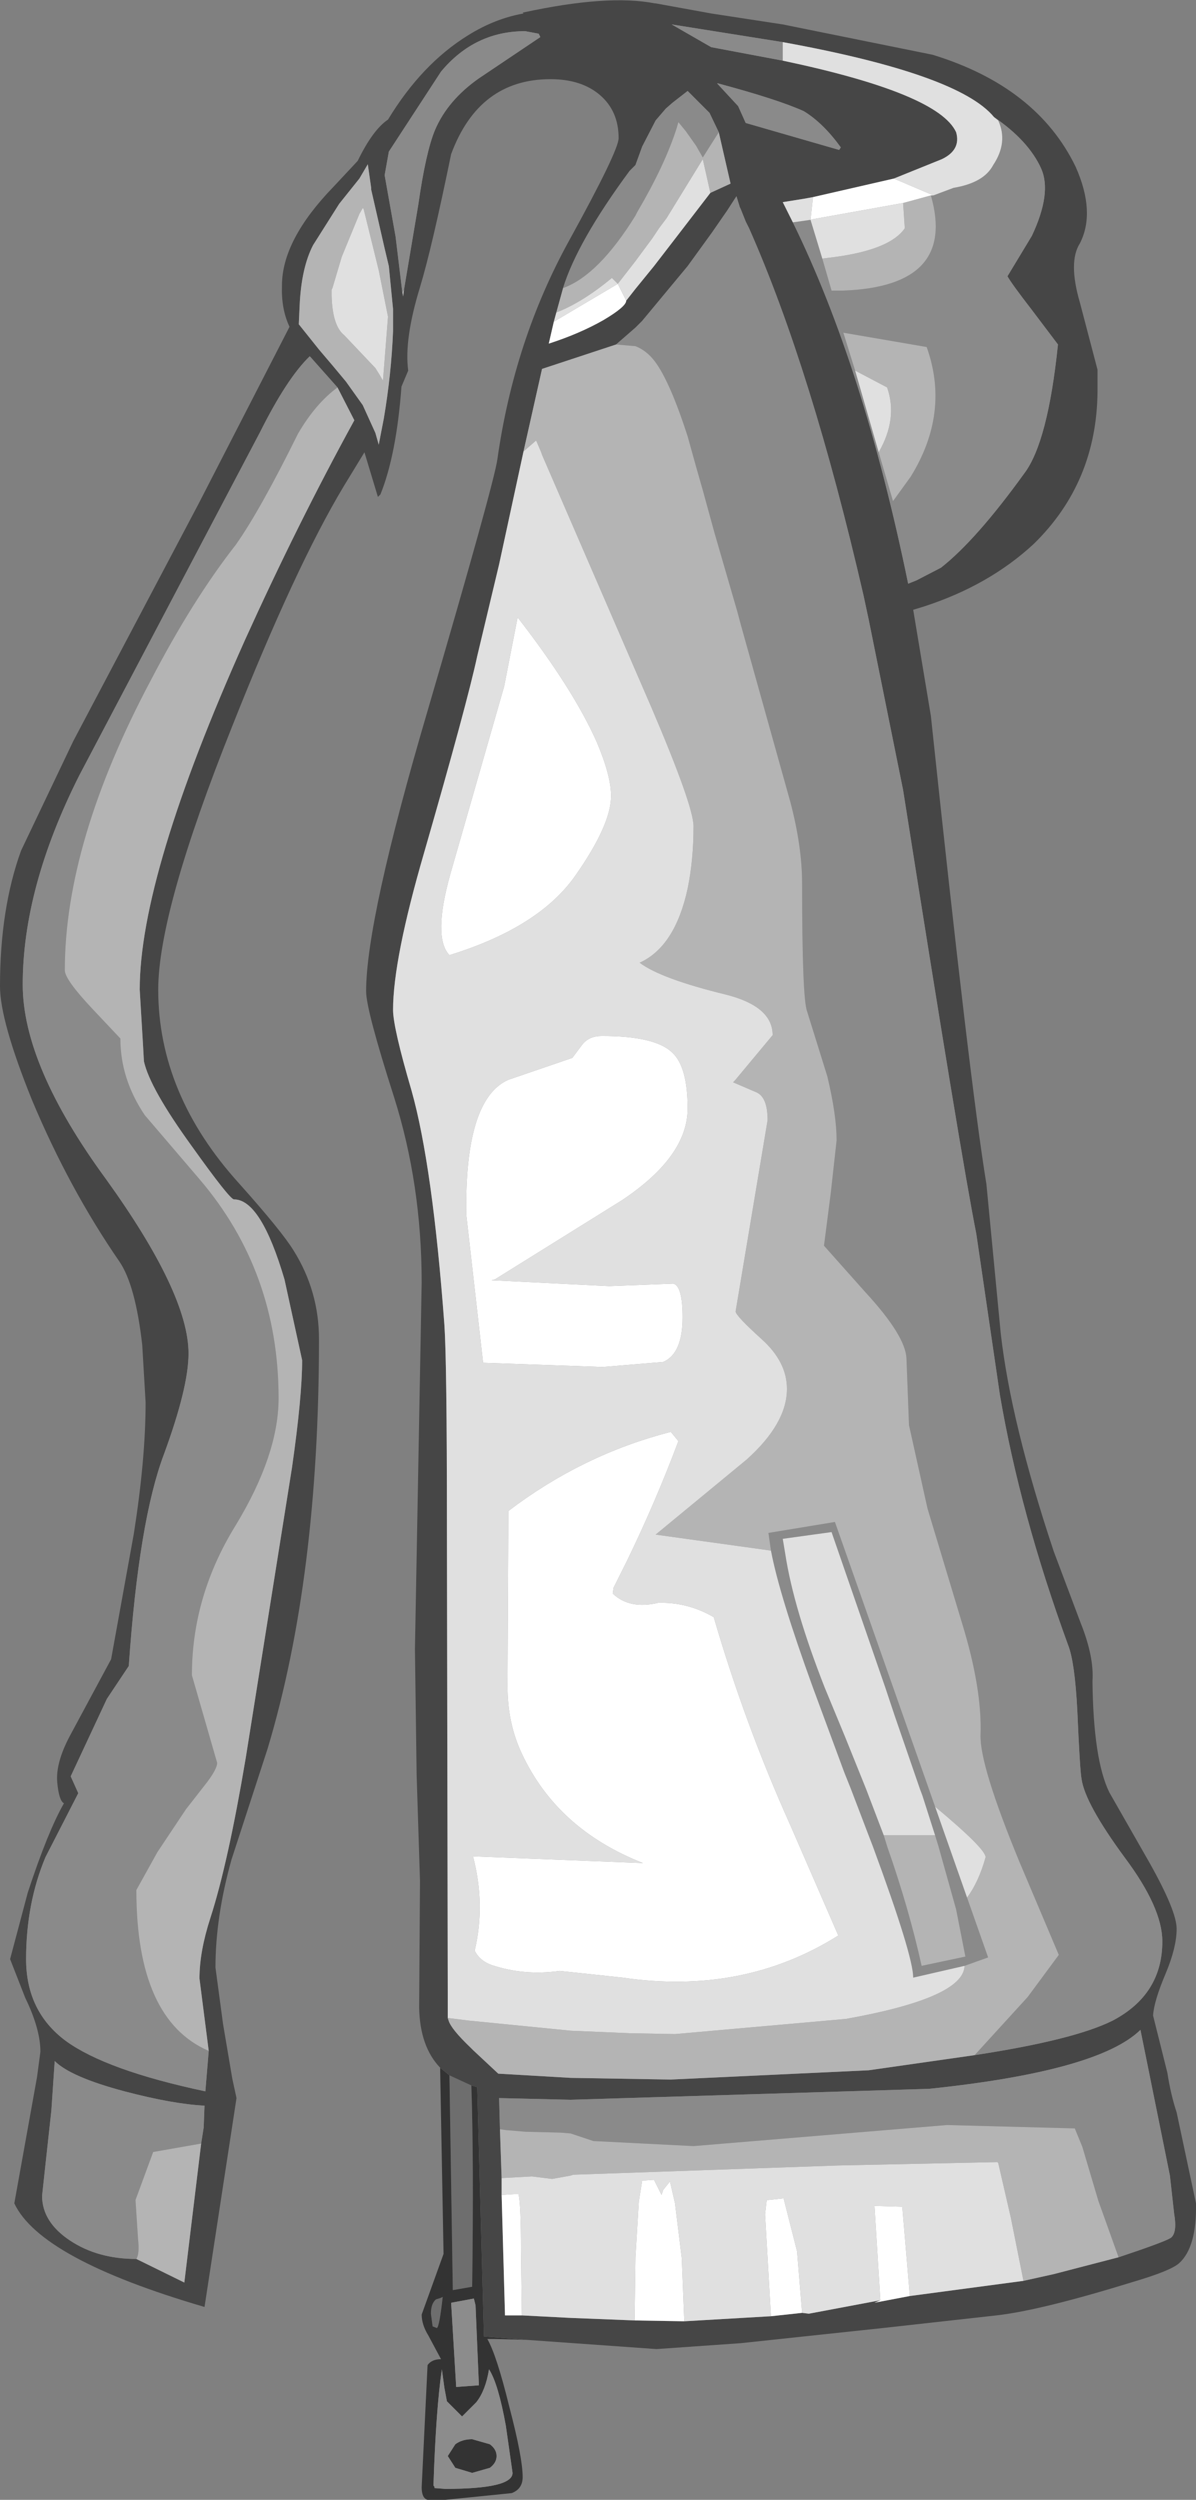 <?xml version="1.0" encoding="UTF-8" standalone="no"?>
<svg xmlns:ffdec="https://www.free-decompiler.com/flash" xmlns:xlink="http://www.w3.org/1999/xlink" ffdec:objectType="shape" height="148.4px" width="71.05px" xmlns="http://www.w3.org/2000/svg">
  <rect width="100%" height="100%" fill="#808080" stroke="none"/>
  <g transform="matrix(1.0, 0.0, 0.0, 1.0, 32.1, 139.4)">
    <path d="M-5.4 -16.2 L-4.1 -15.6 Q-3.95 -11.35 -4.05 -3.65 L-5.2 -3.45 -5.4 -16.2 M-5.8 -3.05 Q-6.0 -1.25 -6.15 -1.2 L-6.4 -1.3 -6.5 -2.05 Q-6.5 -2.65 -6.2 -2.9 -5.85 -3.0 -5.8 -3.05" fill="#6e6e6e" fill-rule="evenodd" stroke="none"/>
    <path d="M-5.95 -16.65 L-5.4 -16.2 -5.2 -3.45 -4.05 -3.65 Q-3.95 -11.35 -4.1 -15.6 L-3.75 -15.5 -3.35 -0.7 -0.85 -0.5 -2.75 -0.55 -3.15 -0.55 Q-2.6 0.4 -1.85 3.45 -1.05 6.5 -1.05 7.65 -1.05 8.35 -1.7 8.6 L-5.65 9.0 -6.7 9.0 Q-7.05 8.9 -7.05 8.25 L-6.7 1.0 Q-6.45 0.65 -5.9 0.65 L-6.65 -0.75 Q-7.05 -1.4 -7.05 -2.0 L-5.75 -5.6 -5.95 -16.45 -5.95 -16.65 M-5.8 -3.05 Q-5.85 -3.0 -6.2 -2.9 -6.5 -2.65 -6.5 -2.05 L-6.4 -1.3 -6.15 -1.2 Q-6.0 -1.25 -5.8 -3.05 M-3.85 -2.55 L-3.95 -2.95 -5.3 -2.7 -5.0 2.3 -3.65 2.2 -3.85 -2.55 M-3.0 5.7 Q-2.6 6.0 -2.6 6.4 -2.6 6.8 -3.0 7.1 L-4.05 7.4 -5.05 7.1 -5.5 6.4 -5.05 5.7 Q-4.65 5.4 -4.05 5.4 L-3.0 5.7 M-3.05 1.25 Q-3.25 2.5 -3.8 3.2 L-4.65 4.05 -5.55 3.15 -5.7 2.35 -5.85 1.25 Q-6.2 3.6 -6.35 8.15 -6.25 8.25 -6.3 8.3 L-5.65 8.35 Q-1.65 8.35 -1.65 7.4 L-2.05 4.6 Q-2.5 2.1 -3.05 1.25" fill="#333333" fill-rule="evenodd" stroke="none"/>
    <path d="M-3.85 -2.55 L-3.65 2.2 -5.0 2.3 -5.3 -2.7 -3.95 -2.95 -3.85 -2.55 M-3.05 1.25 Q-2.5 2.1 -2.05 4.6 L-1.65 7.4 Q-1.65 8.35 -5.65 8.35 L-6.3 8.3 Q-6.25 8.25 -6.35 8.15 -6.2 3.6 -5.85 1.25 L-5.7 2.35 -5.55 3.15 -4.65 4.05 -3.8 3.2 Q-3.25 2.5 -3.05 1.25 M-3.0 5.7 L-4.05 5.4 Q-4.65 5.4 -5.05 5.7 L-5.5 6.4 -5.05 7.1 -4.05 7.4 -3.0 7.1 Q-2.6 6.8 -2.6 6.4 -2.6 6.0 -3.0 5.7" fill="#8c8c8c" fill-rule="evenodd" stroke="none"/>
    <path d="M26.95 -132.45 Q24.85 -135.0 14.4 -136.9 L7.8 -137.95 10.15 -136.6 14.4 -135.8 Q23.65 -133.85 24.7 -131.55 25.0 -130.5 23.85 -129.95 L21.0 -128.8 16.2 -127.7 15.65 -127.6 14.4 -127.4 15.0 -126.2 Q19.2 -117.65 21.85 -104.75 L22.35 -104.95 23.8 -105.7 Q25.9 -107.35 28.75 -111.3 30.15 -113.15 30.75 -118.95 L29.2 -121.0 Q28.0 -122.55 27.75 -123.0 L29.2 -125.4 Q30.4 -127.95 29.75 -129.4 29.0 -131.05 26.95 -132.45 M-5.95 -16.65 Q-7.15 -17.9 -7.2 -20.2 L-7.15 -27.75 -7.35 -34.05 -7.45 -41.5 -7.05 -63.25 Q-7.05 -69.1 -8.7 -74.3 -10.35 -79.45 -10.35 -80.55 -10.35 -84.8 -6.7 -97.2 -2.75 -110.7 -2.55 -112.15 -1.55 -119.2 1.7 -125.1 4.65 -130.45 4.65 -131.2 4.65 -132.8 3.55 -133.75 2.45 -134.7 0.6 -134.7 -3.65 -134.7 -5.3 -130.25 -6.45 -124.65 -7.15 -122.35 -8.1 -119.25 -7.85 -117.4 L-8.25 -116.45 Q-8.55 -112.4 -9.5 -110.05 L-9.65 -109.9 -10.45 -112.55 -11.7 -110.5 Q-14.55 -105.75 -18.3 -96.3 -22.7 -85.3 -22.7 -80.65 -22.7 -74.45 -17.9 -69.15 -15.35 -66.3 -14.65 -65.15 -13.15 -62.75 -13.15 -59.9 -13.15 -45.75 -16.2 -35.6 L-18.35 -29.0 Q-19.3 -25.6 -19.3 -22.6 L-18.85 -19.25 -18.3 -16.0 -18.05 -14.85 -19.95 -2.45 Q-29.7 -5.3 -31.25 -8.6 L-29.9 -16.1 -29.7 -17.6 Q-29.7 -18.95 -30.6 -20.8 L-31.5 -23.1 -30.45 -27.05 Q-29.25 -30.7 -28.3 -32.35 -28.6 -32.5 -28.7 -33.6 -28.8 -34.75 -27.95 -36.35 L-25.5 -40.9 -24.15 -48.35 Q-23.45 -52.8 -23.45 -56.15 L-23.65 -59.55 Q-24.05 -63.1 -25.0 -64.5 -28.0 -68.85 -30.2 -74.1 -32.1 -78.8 -32.1 -80.85 -32.1 -85.45 -30.85 -88.9 L-27.75 -95.4 -20.3 -109.5 -14.9 -120.0 Q-15.4 -121.05 -15.35 -122.45 -15.35 -125.15 -12.3 -128.3 L-10.85 -129.85 Q-9.95 -131.7 -9.05 -132.3 -7.05 -135.6 -4.3 -137.3 -2.7 -138.3 -1.0 -138.6 L-1.05 -138.65 Q4.0 -139.75 6.8 -139.2 L6.85 -139.2 10.15 -138.6 14.4 -137.95 23.3 -136.15 Q29.5 -134.25 31.8 -129.5 33.0 -126.8 32.05 -124.95 31.35 -123.85 32.05 -121.45 L33.1 -117.45 33.1 -116.15 Q33.05 -110.75 29.3 -107.1 26.65 -104.65 22.8 -103.4 L22.15 -103.2 23.2 -96.9 Q25.5 -75.2 26.5 -69.1 L27.35 -60.25 Q27.95 -54.95 30.5 -47.3 L32.1 -43.05 Q32.9 -41.05 32.8 -39.6 32.85 -34.95 33.8 -33.0 L36.2 -28.8 Q37.8 -25.95 37.8 -24.9 37.8 -23.8 37.15 -22.25 36.45 -20.6 36.4 -19.75 L37.25 -16.35 Q37.45 -15.05 37.8 -14.0 L38.95 -8.6 Q39.0 -6.0 37.95 -5.05 37.45 -4.6 35.25 -3.95 29.75 -2.25 27.1 -1.95 L20.35 -1.2 11.9 -0.3 6.9 0.05 -0.85 -0.5 -3.35 -0.7 -3.75 -15.5 -4.1 -15.6 -5.4 -16.2 -5.95 -16.65 M10.6 -131.55 L10.05 -132.7 8.75 -134.0 7.85 -133.3 7.45 -132.95 6.85 -132.25 6.05 -130.7 5.65 -129.6 5.3 -129.25 Q2.2 -125.05 1.35 -122.3 L0.95 -120.85 0.8 -120.3 0.5 -119.0 Q2.35 -119.6 3.75 -120.4 5.1 -121.2 5.1 -121.55 L5.65 -122.25 6.75 -123.6 8.1 -125.35 9.1 -126.65 10.1 -127.95 11.3 -128.5 10.6 -131.55 M25.8 -17.4 Q31.7 -18.3 34.0 -19.45 36.95 -21.0 36.95 -24.15 36.95 -26.15 34.7 -29.15 32.35 -32.35 32.15 -33.8 32.05 -34.35 31.9 -37.85 31.75 -40.75 31.35 -41.75 28.5 -49.55 27.3 -56.6 L25.9 -66.15 Q25.0 -70.65 21.55 -92.5 L19.5 -102.65 19.2 -104.05 Q16.1 -117.5 12.4 -125.85 L12.2 -126.25 11.9 -127.0 11.85 -127.1 11.65 -127.75 11.1 -126.9 10.2 -125.6 8.75 -123.6 6.05 -120.35 5.65 -119.95 4.5 -118.95 0.1 -117.5 -1.0 -112.6 -2.45 -105.9 -3.75 -100.45 Q-4.35 -97.65 -6.9 -88.8 -8.75 -82.45 -8.75 -79.45 -8.75 -78.4 -7.65 -74.65 -6.4 -70.2 -5.7 -60.75 -5.55 -58.55 -5.55 -48.85 L-5.5 -21.2 -5.5 -19.6 -5.45 -19.45 Q-5.3 -18.95 -4.15 -17.85 L-4.0 -17.7 -2.5 -16.3 1.8 -16.05 7.75 -15.95 19.5 -16.5 25.8 -17.4 M17.85 -130.65 Q16.8 -132.1 15.65 -132.8 14.1 -133.5 10.55 -134.45 L10.5 -134.45 11.75 -133.1 12.2 -132.1 17.75 -130.5 17.85 -130.65 M34.35 -5.4 Q37.05 -6.3 37.45 -6.55 37.85 -6.85 37.65 -8.0 L37.4 -10.25 35.65 -18.9 Q33.15 -16.45 23.1 -15.4 L1.8 -14.75 -2.45 -14.85 -2.4 -13.0 -2.3 -10.1 -2.3 -9.1 -2.1 -1.95 -1.1 -1.95 1.8 -1.8 5.6 -1.65 8.55 -1.6 13.7 -1.9 15.55 -2.1 15.95 -2.05 20.2 -2.85 19.85 -2.7 21.95 -3.1 28.7 -4.0 30.5 -4.4 34.35 -5.4 M-8.1 -122.2 L-7.25 -127.25 Q-6.8 -130.4 -6.25 -131.7 -5.5 -133.45 -3.65 -134.75 L0.0 -137.2 -0.1 -137.4 -0.9 -137.55 Q-3.9 -137.55 -5.9 -135.15 L-9.0 -130.4 -9.25 -129.0 -8.6 -125.35 -8.2 -122.05 -8.15 -121.8 -8.1 -122.2 M-11.95 -127.3 L-13.5 -124.85 Q-14.2 -123.5 -14.3 -121.25 L-14.35 -120.15 -13.15 -118.65 -12.3 -117.65 -11.55 -116.75 -10.55 -115.35 -9.8 -113.7 -9.7 -113.35 -9.6 -113.0 -9.3 -114.55 Q-8.85 -117.2 -8.75 -119.75 L-8.75 -121.05 -9.0 -123.6 -9.25 -124.65 -10.05 -128.15 -10.05 -128.25 -10.25 -129.65 -10.75 -128.8 -11.95 -127.3 M-12.05 -116.4 L-13.65 -118.2 -13.7 -118.25 Q-15.05 -116.95 -16.65 -113.75 L-27.4 -93.35 Q-30.75 -86.7 -30.75 -80.95 -30.75 -76.15 -25.8 -69.4 -20.9 -62.6 -20.9 -59.05 -20.9 -57.05 -22.35 -53.1 -23.85 -49.15 -24.45 -40.5 L-25.75 -38.55 -27.9 -33.95 -27.45 -32.95 -29.4 -29.15 Q-30.55 -26.4 -30.55 -23.1 -30.55 -20.0 -28.2 -18.25 -25.8 -16.5 -19.9 -15.25 L-19.7 -17.65 -20.25 -21.95 Q-20.25 -23.55 -19.6 -25.55 -18.55 -28.8 -17.5 -35.05 L-14.75 -52.3 Q-14.15 -56.5 -14.15 -58.65 L-15.2 -63.45 Q-16.6 -68.2 -18.2 -68.2 -18.45 -68.2 -20.7 -71.35 -23.2 -74.8 -23.55 -76.4 L-23.6 -77.3 -23.8 -80.65 Q-23.8 -87.45 -17.55 -101.4 -14.4 -108.35 -11.05 -114.45 L-12.05 -116.4 M-20.15 -12.15 L-20.0 -13.1 -19.95 -14.4 Q-21.85 -14.5 -24.7 -15.25 -27.9 -16.1 -28.85 -17.05 L-29.05 -14.1 -29.4 -10.9 -29.6 -9.05 Q-29.6 -7.5 -27.95 -6.4 -26.3 -5.3 -24.0 -5.3 L-21.15 -3.9 -20.15 -12.15" fill="#464646" fill-rule="evenodd" stroke="none"/>
    <path d="M23.35 -127.8 L24.55 -128.25 Q26.35 -128.55 26.9 -129.6 27.8 -130.95 27.2 -132.25 L26.95 -132.45 Q29.0 -131.05 29.75 -129.4 30.4 -127.95 29.2 -125.4 L27.75 -123.0 Q28.0 -122.55 29.2 -121.0 L30.75 -118.95 Q30.15 -113.15 28.75 -111.3 25.9 -107.35 23.8 -105.7 L22.35 -104.95 21.85 -104.75 Q19.2 -117.65 15.0 -126.2 L16.05 -126.35 16.75 -124.05 17.3 -122.15 18.0 -122.15 Q24.75 -122.4 23.2 -127.8 L23.35 -127.8 M14.4 -136.9 L14.4 -135.8 10.15 -136.6 7.8 -137.95 14.4 -136.9 M1.35 -122.3 Q2.2 -125.05 5.3 -129.25 L5.65 -129.6 6.05 -130.7 6.85 -132.25 7.45 -132.95 7.85 -133.3 8.75 -134.0 10.05 -132.7 10.6 -131.55 9.65 -130.05 9.25 -130.75 8.65 -131.6 8.2 -132.15 8.1 -131.8 Q7.4 -129.6 5.75 -126.8 L5.65 -126.6 Q3.45 -123.05 1.35 -122.3 M17.85 -130.65 L17.75 -130.5 12.2 -132.1 11.75 -133.1 10.5 -134.45 10.55 -134.45 Q14.1 -133.5 15.65 -132.8 16.8 -132.1 17.85 -130.65 M4.5 -118.95 L5.65 -119.95 6.05 -120.35 8.75 -123.6 10.2 -125.6 11.1 -126.9 11.65 -127.75 11.85 -127.1 11.9 -127.0 12.2 -126.25 12.4 -125.85 Q16.1 -117.5 19.2 -104.05 L19.5 -102.65 21.55 -92.5 Q25.0 -70.65 25.9 -66.15 L27.3 -56.6 Q28.5 -49.55 31.35 -41.75 31.75 -40.75 31.9 -37.85 32.05 -34.35 32.15 -33.8 32.35 -32.35 34.7 -29.15 36.95 -26.15 36.95 -24.15 36.95 -21.0 34.0 -19.45 31.7 -18.3 25.8 -17.4 L28.95 -20.85 30.8 -23.35 28.45 -28.9 Q26.1 -34.6 26.15 -36.4 26.25 -39.15 25.05 -43.05 L23.0 -49.85 21.9 -54.8 21.75 -58.75 Q21.7 -60.1 19.3 -62.7 L16.85 -65.45 17.25 -68.55 17.6 -71.7 Q17.6 -73.2 17.05 -75.5 L15.85 -79.35 Q15.55 -80.1 15.55 -86.95 15.55 -89.15 14.85 -91.8 L11.9 -102.35 11.7 -103.1 10.8 -106.2 10.35 -107.75 9.65 -110.3 9.25 -111.7 8.75 -113.5 Q7.7 -116.75 6.8 -117.95 6.3 -118.6 5.65 -118.85 L4.5 -118.95 M18.7 -117.4 L20.1 -112.55 20.95 -109.65 22.0 -111.1 Q24.35 -114.9 22.95 -118.8 L18.0 -119.65 18.7 -117.4 M13.7 -47.35 L13.55 -48.4 17.5 -49.05 23.45 -32.15 25.35 -26.75 26.6 -23.2 25.2 -22.7 22.15 -22.0 Q22.15 -23.3 19.75 -29.8 L19.5 -30.45 18.45 -33.2 18.05 -34.2 16.2 -39.2 Q14.2 -44.7 13.7 -47.35 M23.45 -30.45 L22.7 -32.8 22.55 -33.2 21.05 -37.55 20.5 -39.2 17.3 -48.45 14.4 -48.05 14.55 -47.15 Q15.05 -43.9 16.9 -39.2 L18.1 -36.3 19.35 -33.2 20.4 -30.45 20.6 -29.8 Q21.9 -26.1 22.65 -22.7 L25.25 -23.25 24.7 -26.05 23.65 -29.8 23.45 -30.45 M34.35 -5.4 L33.15 -8.75 32.2 -11.95 31.75 -13.05 24.15 -13.25 9.1 -12.0 3.15 -12.3 1.8 -12.75 1.2 -12.8 -0.85 -12.85 -2.05 -12.95 -2.4 -13.0 -2.45 -14.85 1.8 -14.75 23.1 -15.4 Q33.15 -16.45 35.65 -18.9 L37.4 -10.25 37.65 -8.0 Q37.85 -6.85 37.45 -6.55 37.05 -6.3 34.35 -5.4 M-8.2 -122.05 L-8.6 -125.35 -9.25 -129.0 -9.0 -130.4 -5.9 -135.15 Q-3.9 -137.55 -0.9 -137.55 L-0.1 -137.4 0.0 -137.2 -3.65 -134.75 Q-5.5 -133.45 -6.25 -131.7 -6.8 -130.4 -7.25 -127.25 L-8.1 -122.2 -8.2 -122.05 M-19.7 -17.65 L-19.9 -15.25 Q-25.8 -16.5 -28.2 -18.25 -30.55 -20.0 -30.55 -23.1 -30.55 -26.4 -29.4 -29.15 L-27.45 -32.95 -27.9 -33.95 -25.75 -38.55 -24.45 -40.5 Q-23.85 -49.15 -22.35 -53.1 -20.9 -57.05 -20.9 -59.05 -20.9 -62.6 -25.8 -69.4 -30.75 -76.15 -30.75 -80.95 -30.75 -86.7 -27.4 -93.35 L-16.65 -113.75 Q-15.05 -116.95 -13.7 -118.25 L-13.65 -118.2 -12.05 -116.4 Q-13.35 -115.45 -14.4 -113.65 -16.65 -109.1 -18.1 -107.05 -20.65 -103.8 -23.15 -99.0 -28.25 -89.4 -28.25 -81.8 -28.25 -81.25 -26.6 -79.5 L-24.95 -77.75 Q-24.95 -75.35 -23.5 -73.2 L-20.25 -69.4 Q-15.55 -63.9 -15.55 -56.4 -15.55 -53.05 -18.1 -48.85 -20.7 -44.65 -20.7 -39.95 L-19.2 -34.75 Q-19.2 -34.4 -19.8 -33.6 L-21.05 -32.0 -22.75 -29.45 -24.0 -27.2 Q-24.0 -19.5 -19.7 -17.65 M-24.0 -5.3 Q-26.3 -5.3 -27.95 -6.4 -29.6 -7.5 -29.6 -9.05 L-29.4 -10.9 -29.05 -14.1 -28.85 -17.05 Q-27.9 -16.1 -24.7 -15.25 -21.85 -14.5 -19.95 -14.4 L-20.0 -13.1 -20.15 -12.15 -23.0 -11.65 -24.05 -8.8 -23.9 -6.5 Q-23.8 -5.6 -24.0 -5.3" fill="#8a8a8a" fill-rule="evenodd" stroke="none"/>
    <path d="M23.2 -127.8 Q24.75 -122.4 18.0 -122.15 L17.3 -122.15 16.75 -124.05 17.55 -124.15 Q20.8 -124.6 21.65 -125.85 L21.55 -127.35 23.2 -127.8 M1.35 -122.3 Q3.45 -123.05 5.65 -126.6 L5.75 -126.8 Q7.4 -129.6 8.1 -131.8 L8.2 -132.15 8.65 -131.6 9.25 -130.75 9.65 -130.05 10.6 -131.55 11.3 -128.5 10.1 -127.95 9.65 -129.95 7.5 -126.45 7.05 -125.85 6.65 -125.25 5.65 -123.9 4.6 -122.55 4.25 -122.9 Q2.5 -121.45 0.95 -120.85 L1.35 -122.3 M25.8 -17.4 L19.5 -16.5 7.75 -15.95 1.8 -16.05 -2.5 -16.3 -4.0 -17.7 -4.15 -17.85 Q-5.3 -18.95 -5.45 -19.45 L-5.5 -19.6 -5.45 -19.6 -4.25 -19.45 1.8 -18.85 5.3 -18.7 8.0 -18.65 18.15 -19.55 Q25.15 -20.8 25.2 -22.7 L26.6 -23.2 25.35 -26.75 Q26.05 -27.7 26.45 -29.15 26.45 -29.65 23.45 -32.15 L17.5 -49.05 13.55 -48.4 13.7 -47.35 6.85 -48.3 12.25 -52.75 Q14.65 -54.9 14.65 -56.95 14.65 -58.55 13.15 -59.9 11.6 -61.3 11.6 -61.55 L13.5 -72.9 Q13.5 -74.25 12.85 -74.55 L11.45 -75.15 11.55 -75.25 13.8 -77.95 Q13.8 -79.65 11.05 -80.35 7.15 -81.3 5.9 -82.25 8.0 -83.2 8.75 -86.65 9.1 -88.35 9.1 -90.35 9.1 -91.55 6.6 -97.4 L0.1 -112.4 0.05 -112.55 -0.25 -113.25 -1.0 -112.6 0.1 -117.5 4.5 -118.95 5.65 -118.85 Q6.3 -118.6 6.8 -117.95 7.7 -116.75 8.75 -113.5 L9.25 -111.7 9.65 -110.3 10.35 -107.75 10.8 -106.2 11.7 -103.1 11.9 -102.35 14.85 -91.8 Q15.55 -89.15 15.55 -86.95 15.55 -80.1 15.85 -79.35 L17.05 -75.5 Q17.6 -73.2 17.6 -71.7 L17.25 -68.55 16.85 -65.45 19.3 -62.7 Q21.7 -60.1 21.75 -58.75 L21.9 -54.8 23.0 -49.85 25.05 -43.05 Q26.25 -39.15 26.15 -36.4 26.1 -34.6 28.45 -28.9 L30.8 -23.35 28.95 -20.85 25.8 -17.4 M18.7 -117.4 L18.0 -119.65 22.95 -118.8 Q24.35 -114.9 22.0 -111.1 L20.95 -109.65 20.1 -112.55 Q21.25 -114.55 20.6 -116.4 L18.7 -117.4 M23.45 -30.45 L23.65 -29.8 24.7 -26.05 25.25 -23.25 22.65 -22.7 Q21.9 -26.1 20.6 -29.8 L20.4 -30.45 23.45 -30.45 M-2.4 -13.0 L-2.05 -12.95 -0.85 -12.85 1.2 -12.8 1.8 -12.75 3.15 -12.3 9.1 -12.0 24.15 -13.25 31.75 -13.05 32.2 -11.95 33.15 -8.75 34.35 -5.4 30.5 -4.4 28.7 -4.0 27.95 -7.75 27.2 -11.0 27.15 -11.05 17.7 -10.85 1.95 -10.3 1.8 -10.25 0.7 -10.05 -0.5 -10.2 -2.3 -10.1 -2.4 -13.0 M-8.2 -122.05 L-8.1 -122.2 -8.15 -121.8 -8.2 -122.05 M-10.5 -127.0 L-10.55 -127.05 -10.75 -126.7 -11.8 -124.15 -12.35 -122.3 -12.4 -122.2 -12.4 -121.85 Q-12.35 -120.05 -11.65 -119.5 L-9.8 -117.55 -9.55 -117.15 -9.35 -116.8 -9.05 -120.6 -9.6 -123.35 -10.5 -127.0 M-11.95 -127.3 L-10.75 -128.8 -10.25 -129.65 -10.05 -128.25 -10.05 -128.15 -9.25 -124.65 -9.0 -123.6 -8.75 -121.05 -8.75 -119.75 Q-8.85 -117.2 -9.3 -114.55 L-9.6 -113.0 -9.7 -113.35 -9.8 -113.7 -10.55 -115.35 -11.55 -116.75 -12.3 -117.65 -13.15 -118.65 -14.35 -120.15 -14.3 -121.25 Q-14.2 -123.5 -13.5 -124.85 L-11.95 -127.3 M-19.7 -17.65 Q-24.0 -19.5 -24.0 -27.2 L-22.75 -29.45 -21.05 -32.0 -19.8 -33.6 Q-19.2 -34.4 -19.2 -34.75 L-20.7 -39.95 Q-20.7 -44.65 -18.1 -48.85 -15.55 -53.05 -15.55 -56.4 -15.55 -63.9 -20.25 -69.4 L-23.5 -73.2 Q-24.95 -75.35 -24.95 -77.75 L-26.6 -79.5 Q-28.25 -81.25 -28.25 -81.8 -28.25 -89.4 -23.15 -99.0 -20.65 -103.8 -18.1 -107.05 -16.65 -109.1 -14.4 -113.65 -13.35 -115.45 -12.05 -116.4 L-11.05 -114.45 Q-14.4 -108.35 -17.55 -101.4 -23.8 -87.45 -23.8 -80.65 L-23.6 -77.3 -23.55 -76.4 Q-23.2 -74.8 -20.7 -71.35 -18.45 -68.2 -18.2 -68.2 -16.6 -68.2 -15.2 -63.45 L-14.15 -58.65 Q-14.15 -56.5 -14.75 -52.3 L-17.5 -35.05 Q-18.55 -28.8 -19.6 -25.55 -20.25 -23.55 -20.25 -21.95 L-19.7 -17.65 M-24.0 -5.3 Q-23.8 -5.6 -23.9 -6.5 L-24.05 -8.8 -23.0 -11.65 -20.15 -12.15 -21.15 -3.9 -24.0 -5.3" fill="#b4b4b4" fill-rule="evenodd" stroke="none"/>
    <path d="M26.95 -132.45 L27.2 -132.25 Q27.8 -130.95 26.9 -129.6 26.35 -128.55 24.55 -128.25 L23.35 -127.8 21.0 -128.8 23.85 -129.95 Q25.0 -130.5 24.7 -131.55 23.65 -133.85 14.4 -135.8 L14.4 -136.9 Q24.85 -135.0 26.95 -132.45 M16.75 -124.05 L16.05 -126.35 15.0 -126.2 14.4 -127.4 15.65 -127.6 16.2 -127.7 16.05 -126.35 16.25 -126.4 21.55 -127.35 21.65 -125.85 Q20.8 -124.6 17.55 -124.15 L16.75 -124.05 M10.1 -127.95 L9.1 -126.65 8.1 -125.35 6.75 -123.6 5.65 -122.25 5.1 -121.55 4.6 -122.55 0.8 -120.3 0.95 -120.85 Q2.5 -121.45 4.25 -122.9 L4.6 -122.55 5.65 -123.9 6.65 -125.25 7.05 -125.85 7.5 -126.45 9.65 -129.95 10.1 -127.95 M-5.5 -19.6 L-5.5 -21.2 -5.55 -48.85 Q-5.55 -58.55 -5.7 -60.75 -6.4 -70.2 -7.65 -74.65 -8.75 -78.4 -8.75 -79.45 -8.75 -82.45 -6.9 -88.8 -4.35 -97.65 -3.75 -100.45 L-2.45 -105.9 -1.0 -112.6 -0.25 -113.25 0.05 -112.55 0.1 -112.4 6.6 -97.4 Q9.1 -91.55 9.1 -90.35 9.1 -88.35 8.75 -86.65 8.0 -83.2 5.9 -82.25 7.15 -81.3 11.05 -80.35 13.8 -79.65 13.8 -77.95 L11.55 -75.25 11.45 -75.15 12.85 -74.55 Q13.5 -74.25 13.5 -72.9 L11.6 -61.55 Q11.6 -61.3 13.15 -59.9 14.65 -58.55 14.65 -56.95 14.65 -54.9 12.25 -52.75 L6.85 -48.3 13.7 -47.35 Q14.2 -44.7 16.2 -39.2 L18.05 -34.2 18.45 -33.2 19.5 -30.45 19.75 -29.8 Q22.15 -23.3 22.15 -22.0 L25.2 -22.7 Q25.15 -20.8 18.15 -19.55 L8.0 -18.65 5.3 -18.7 1.8 -18.85 -4.25 -19.45 -5.45 -19.6 -5.5 -19.6 M20.1 -112.55 L18.7 -117.4 20.6 -116.4 Q21.25 -114.55 20.1 -112.55 M23.45 -32.15 Q26.45 -29.65 26.45 -29.15 26.05 -27.7 25.35 -26.75 L23.45 -32.15 M8.2 -53.85 L7.75 -54.4 Q2.5 -53.05 -1.9 -49.7 L-1.95 -39.3 Q-1.95 -37.1 -1.1 -35.3 1.0 -30.8 6.1 -28.8 L-4.0 -29.2 Q-3.25 -26.35 -3.9 -23.6 -3.6 -23.0 -2.9 -22.75 -0.95 -22.1 1.15 -22.4 L4.9 -22.0 Q12.05 -20.95 17.7 -24.5 L14.85 -31.05 Q12.15 -37.05 10.3 -43.4 8.75 -44.3 7.0 -44.25 5.3 -43.85 4.3 -44.8 L4.35 -45.15 4.85 -46.15 5.15 -46.75 Q6.85 -50.25 8.2 -53.85 M3.65 -77.9 Q2.9 -77.9 2.5 -77.4 L1.9 -76.6 -1.9 -75.3 Q-4.5 -74.15 -4.4 -67.3 L-3.4 -58.5 3.7 -58.25 7.3 -58.55 Q8.45 -59.05 8.45 -61.2 8.45 -63.05 7.9 -63.2 L4.1 -63.05 -2.9 -63.4 -2.7 -63.45 4.85 -68.15 Q8.75 -70.75 8.75 -73.6 8.75 -76.05 7.85 -76.9 6.85 -77.9 3.65 -77.9 M2.1 -87.45 Q4.2 -90.45 4.2 -92.15 4.2 -93.35 3.35 -95.35 1.95 -98.5 -1.35 -102.75 L-2.15 -98.65 -5.35 -87.5 Q-6.4 -83.75 -5.4 -82.7 -0.05 -84.35 2.1 -87.45 M20.4 -30.45 L19.35 -33.2 18.1 -36.3 16.9 -39.2 Q15.05 -43.9 14.55 -47.15 L14.4 -48.05 17.3 -48.45 20.5 -39.2 21.05 -37.55 22.55 -33.2 22.7 -32.8 23.45 -30.45 20.4 -30.45 M-2.3 -10.1 L-0.5 -10.2 0.7 -10.05 1.8 -10.25 1.95 -10.3 17.7 -10.85 27.15 -11.05 27.2 -11.0 27.95 -7.75 28.7 -4.0 21.95 -3.1 21.5 -8.4 19.85 -8.45 20.2 -2.85 15.95 -2.05 15.55 -2.1 15.25 -5.75 14.45 -8.9 13.55 -8.8 13.45 -8.8 13.35 -7.95 13.7 -1.9 8.55 -1.6 8.4 -5.35 8.0 -8.6 7.7 -9.9 7.3 -9.4 7.2 -9.1 6.75 -10.0 6.05 -9.95 5.85 -8.7 5.65 -5.4 5.6 -1.65 1.8 -1.8 -1.1 -1.95 -1.15 -5.8 Q-1.15 -8.55 -1.3 -9.15 L-1.55 -9.15 -2.3 -9.1 -2.3 -10.1 M-10.5 -127.0 L-9.6 -123.35 -9.05 -120.6 -9.35 -116.8 -9.55 -117.15 -9.8 -117.55 -11.65 -119.5 Q-12.35 -120.05 -12.4 -121.85 L-12.4 -122.2 -12.35 -122.3 -11.8 -124.15 -10.75 -126.7 -10.55 -127.05 -10.5 -127.0" fill="#e0e0e0" fill-rule="evenodd" stroke="none"/>
    <path d="M21.0 -128.8 L23.35 -127.8 23.2 -127.8 21.55 -127.35 16.25 -126.4 16.05 -126.35 16.2 -127.7 21.0 -128.8 M5.1 -121.55 Q5.1 -121.2 3.75 -120.4 2.35 -119.6 0.5 -119.0 L0.8 -120.3 4.6 -122.55 5.1 -121.55 M2.1 -87.45 Q-0.05 -84.35 -5.4 -82.7 -6.4 -83.75 -5.35 -87.5 L-2.15 -98.65 -1.35 -102.75 Q1.95 -98.5 3.35 -95.35 4.2 -93.35 4.2 -92.15 4.2 -90.45 2.1 -87.45 M3.65 -77.9 Q6.85 -77.9 7.85 -76.9 8.75 -76.05 8.75 -73.6 8.75 -70.75 4.85 -68.15 L-2.7 -63.45 -2.9 -63.4 4.1 -63.05 7.9 -63.2 Q8.45 -63.05 8.45 -61.2 8.45 -59.05 7.3 -58.55 L3.7 -58.25 -3.4 -58.5 -4.4 -67.3 Q-4.5 -74.15 -1.9 -75.3 L1.9 -76.6 2.5 -77.4 Q2.9 -77.9 3.65 -77.9 M8.2 -53.85 Q6.85 -50.25 5.15 -46.75 L4.85 -46.15 4.35 -45.15 4.3 -44.8 Q5.3 -43.85 7.0 -44.25 8.75 -44.3 10.3 -43.4 12.15 -37.05 14.85 -31.05 L17.7 -24.5 Q12.05 -20.95 4.9 -22.0 L1.15 -22.4 Q-0.95 -22.1 -2.9 -22.75 -3.6 -23.0 -3.9 -23.6 -3.25 -26.35 -4.0 -29.2 L6.1 -28.8 Q1.0 -30.8 -1.1 -35.3 -1.95 -37.1 -1.95 -39.3 L-1.9 -49.7 Q2.5 -53.05 7.75 -54.4 L8.2 -53.85 M5.6 -1.65 L5.65 -5.4 5.85 -8.7 6.05 -9.95 6.75 -10.0 7.2 -9.1 7.3 -9.4 7.7 -9.9 8.0 -8.6 8.4 -5.35 8.55 -1.6 5.6 -1.65 M13.7 -1.9 L13.35 -7.95 13.45 -8.8 13.55 -8.8 14.45 -8.9 15.25 -5.75 15.55 -2.1 13.7 -1.9 M20.2 -2.85 L19.85 -8.45 21.5 -8.4 21.95 -3.1 19.85 -2.7 20.2 -2.85 M-1.1 -1.95 L-2.1 -1.95 -2.3 -9.1 -1.55 -9.15 -1.3 -9.15 Q-1.15 -8.55 -1.15 -5.8 L-1.1 -1.95" fill="#ffffff" fill-rule="evenodd" stroke="none"/>
  </g>
</svg>
